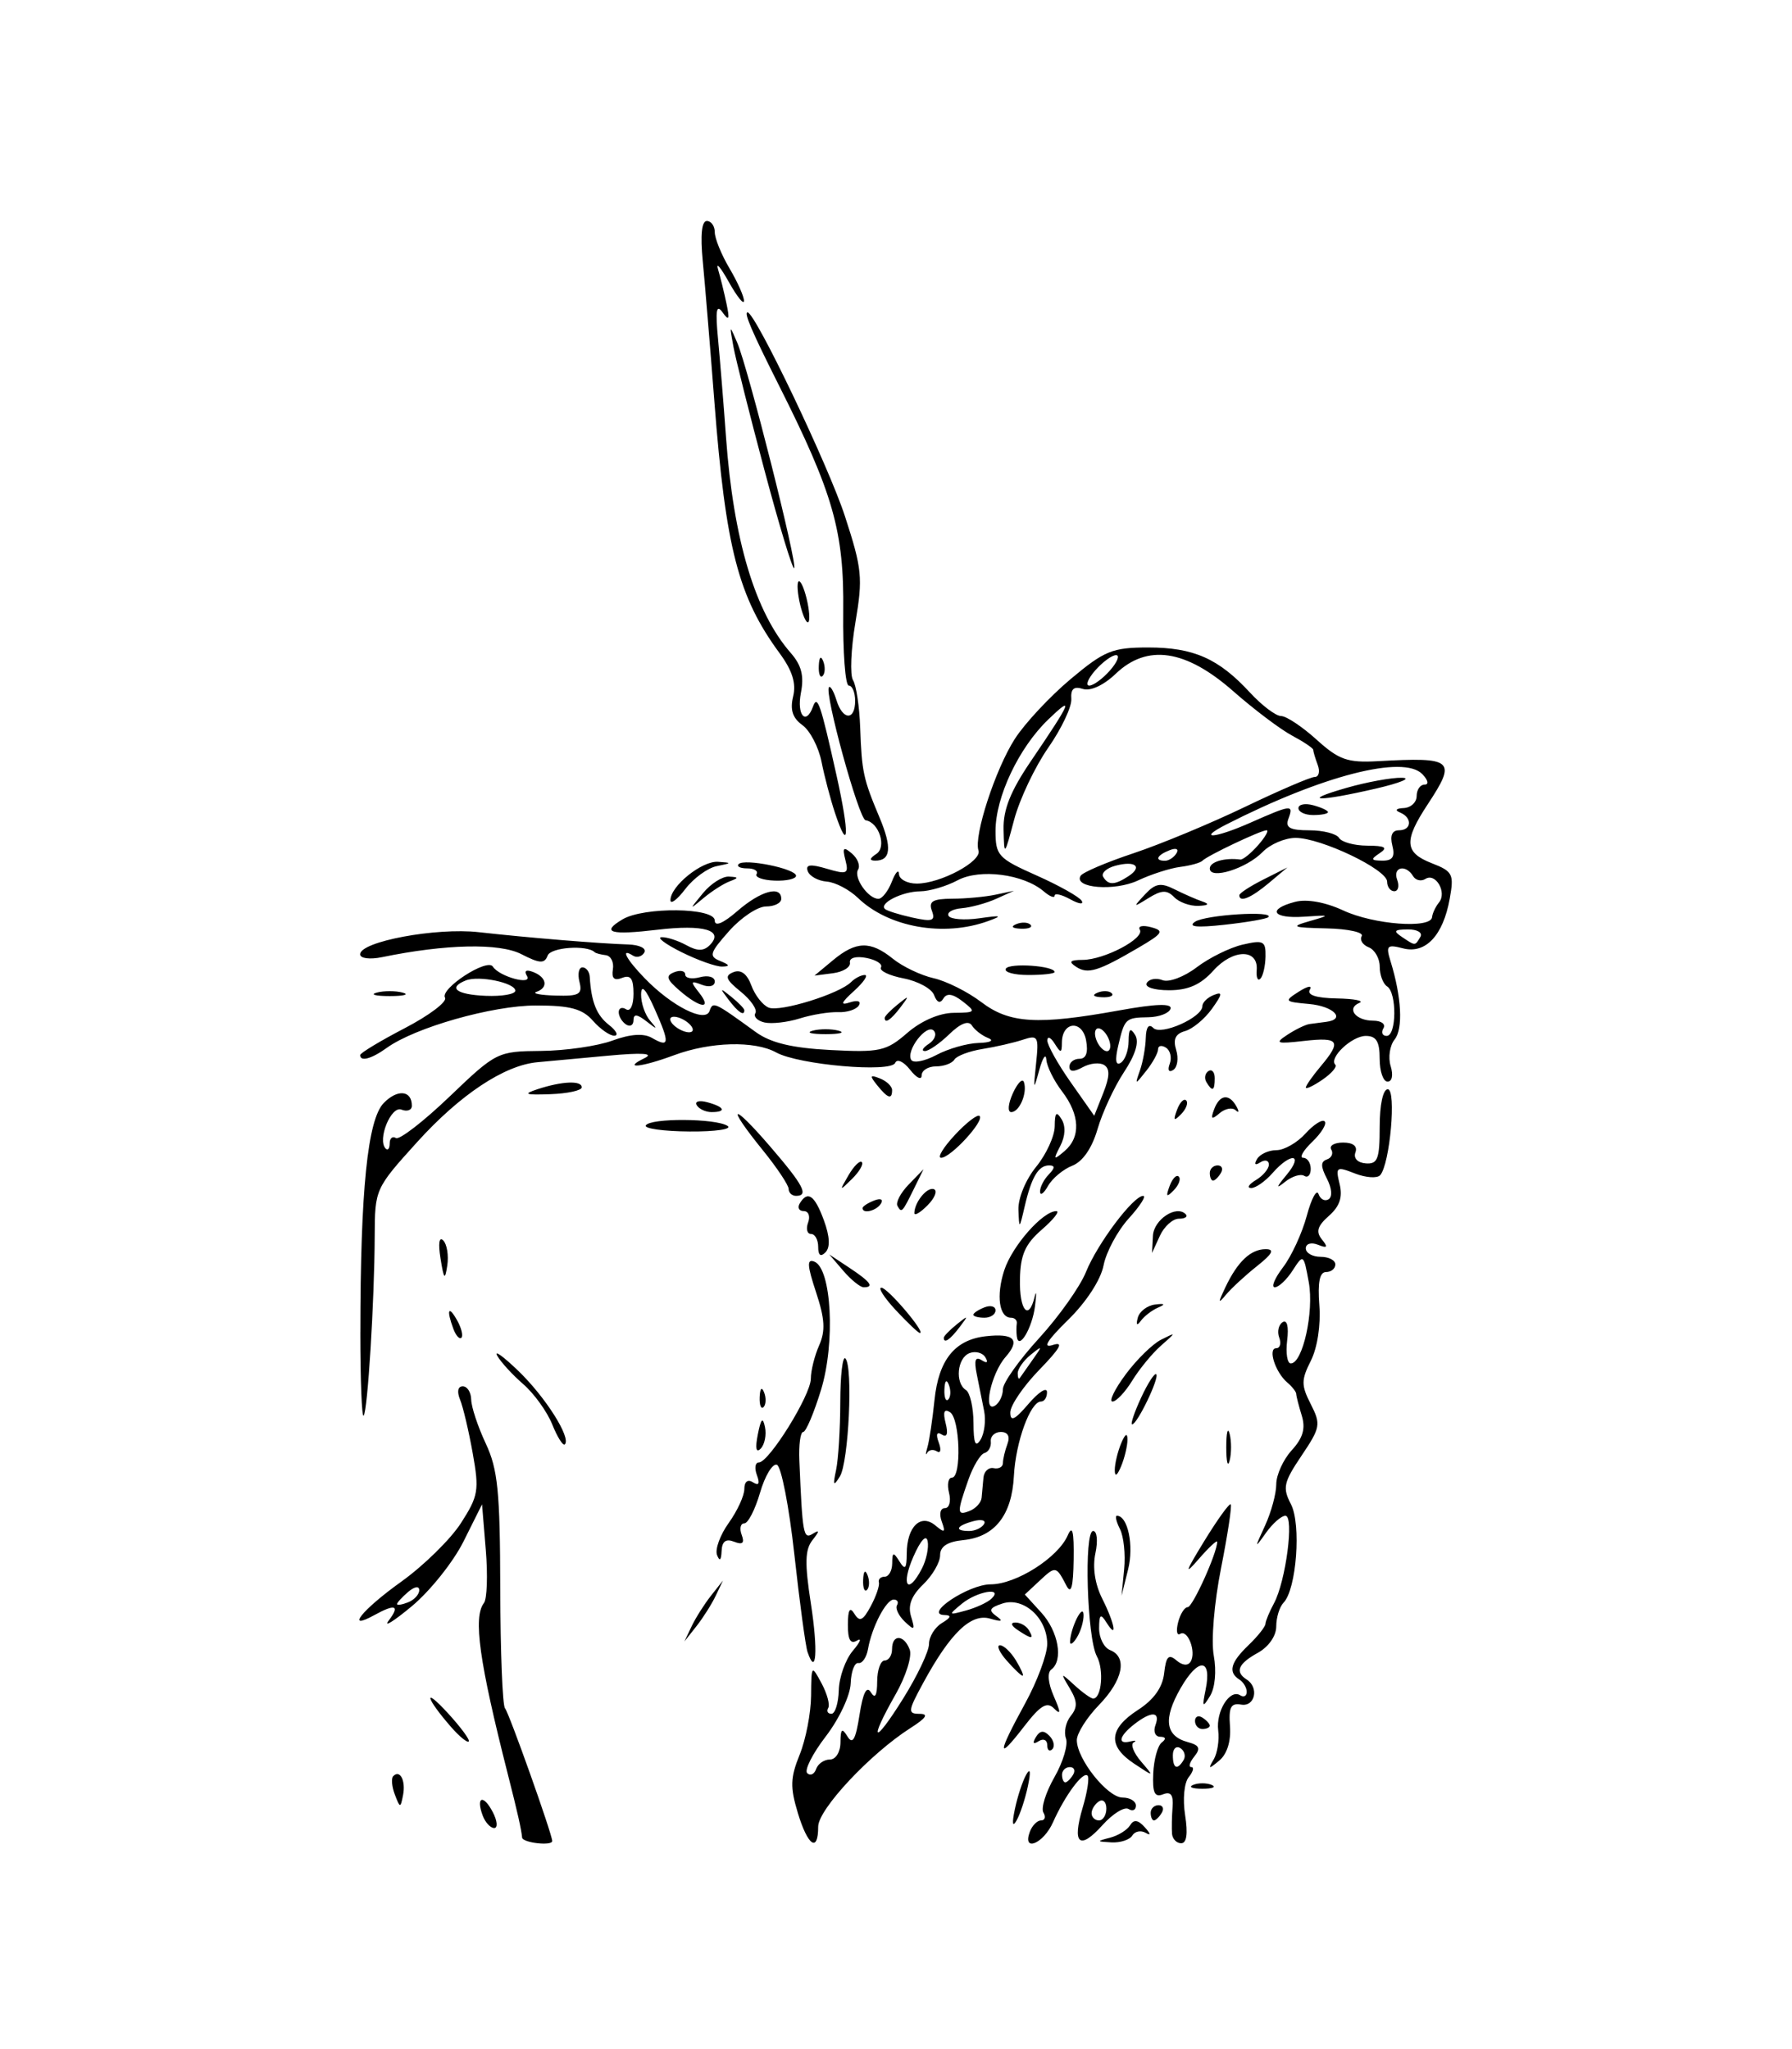 <?xml version="1.0" encoding="UTF-8" standalone="no"?>
<!-- Created with Inkscape (http://www.inkscape.org/) -->

<svg
   xmlns:dc="http://purl.org/dc/elements/1.1/"
   xmlns:cc="http://creativecommons.org/ns#"
   xmlns:rdf="http://www.w3.org/1999/02/22-rdf-syntax-ns#"
   xmlns:svg="http://www.w3.org/2000/svg"
   xmlns="http://www.w3.org/2000/svg"
   xmlns:sodipodi="http://sodipodi.sourceforge.net/DTD/sodipodi-0.dtd"
   xmlns:inkscape="http://www.inkscape.org/namespaces/inkscape"
   version="1.1"
   id="svg3713"
   width="188"
   height="215"
   viewBox="0 0 188 215"
   sodipodi:docname="Odin_og_Völven_by_Frølich.svg"
   inkscape:version="0.92.4 (5da689c313, 2019-01-14)">
  <defs
     id="defs3717" />
  <sodipodi:namedview
     pagecolor="#ffffff"
     bordercolor="#666666"
     borderopacity="1"
     objecttolerance="10"
     gridtolerance="10"
     guidetolerance="10"
     inkscape:pageopacity="0"
     inkscape:pageshadow="2"
     inkscape:window-width="1920"
     inkscape:window-height="1027"
     id="namedview3715"
     showgrid="false"
     inkscape:zoom="3.1441585"
     inkscape:cx="94"
     inkscape:cy="110.52499"
     inkscape:window-x="-8"
     inkscape:window-y="-8"
     inkscape:window-maximized="1"
     inkscape:current-layer="svg3713" />
  <path
     style="fill:#000000;stroke-width:0.787"
     d="m 54.775,192.811 c -0.09,-0.909 -0.479,-2.636 -1.485,-6.593 -3.021,-11.882 -3.671,-16.534 -2.518,-18.021 0.324,-0.418 0.411,-2.917 0.194,-5.554 l -0.395,-4.795 -1.947,3.901 c -1.071,2.145 -3.513,5.202 -5.426,6.793 -1.913,1.591 -3,2.263 -2.415,1.494 1.206,-1.586 0.691,-1.782 -1.502,-0.571 -3.137,1.731 -1.298,-0.558 2.81,-3.499 2.36,-1.689 5.183,-4.462 6.274,-6.161 1.823,-2.841 1.923,-3.431 1.229,-7.318 -0.415,-2.325 -1.012,-4.857 -1.328,-5.626 -0.347,-0.846 -0.235,-1.399 0.284,-1.399 0.472,0 0.87,0.629 0.884,1.399 0.015,0.769 0.7,2.837 1.524,4.595 1.272,2.716 1.502,5.01 1.524,15.251 0.015,6.63 0.239,12.273 0.499,12.541 0.398,0.411 4.953,13.217 4.953,13.926 0,0.543 -3.105,0.188 -3.16,-0.361 z M 43.983,166.854 c 0,-0.468 -0.492,-0.39 -1.163,0.183 -0.639,0.547 -1.163,1.119 -1.163,1.272 0,0.152 0.523,0.07 1.163,-0.183 0.639,-0.253 1.163,-0.825 1.163,-1.272 z m 39.712,23.35 c -0.812,-2.682 -0.779,-3.678 0.199,-6.091 0.643,-1.587 1.182,-4.37 1.197,-6.184 0.027,-3.235 0.048,-3.261 1.095,-1.311 0.587,1.093 0.903,2.262 0.702,2.597 -0.201,0.335 -0.049,0.609 0.338,0.609 0.387,0 0.734,-1.115 0.771,-2.478 0.038,-1.363 0.701,-3.223 1.474,-4.133 0.773,-0.91 0.97,-1.393 0.437,-1.071 -0.68,0.41 -0.965,-0.084 -0.957,-1.661 0.008,-1.598 0.208,-1.926 0.692,-1.138 0.537,0.874 0.895,0.706 1.703,-0.799 0.563,-1.048 0.949,-2.176 0.858,-2.505 -0.091,-0.33 0.184,-0.599 0.61,-0.599 0.426,0 0.78,-0.629 0.787,-1.399 0.01,-1.195 0.121,-1.224 0.763,-0.2 0.593,0.947 0.754,0.77 0.763,-0.839 0.016,-2.809 1.466,-4.226 3.006,-2.938 0.976,0.817 1.087,0.747 0.663,-0.419 -0.289,-0.795 -0.145,-1.399 0.333,-1.399 0.463,0 0.659,-0.719 0.436,-1.598 -0.223,-0.879 -0.089,-1.598 0.297,-1.598 1.033,0 0.857,-6.2 -0.195,-6.871 -0.615,-0.392 -0.76,-0.029 -0.46,1.153 0.283,1.116 0.143,1.537 -0.397,1.193 -0.533,-0.34 -0.65,-0.036 -0.324,0.84 0.281,0.754 0.195,1.171 -0.19,0.925 -0.385,-0.245 -0.847,-0.174 -1.027,0.158 -0.18,0.332 -0.167,0.065 0.028,-0.594 0.195,-0.659 0.529,-2.891 0.743,-4.96 0.435,-4.208 2.131,-6.316 5.376,-6.683 2.992,-0.339 3.665,0.368 2.076,2.179 -1.52,1.732 -2.42,5.94 -1.088,5.092 0.446,-0.284 0.811,-1.056 0.811,-1.716 0,-0.66 1.706,-3.066 3.792,-5.347 2.086,-2.281 4.3,-5.406 4.921,-6.945 1.207,-2.991 4.965,-7.992 6.007,-7.992 0.346,0 -0.336,1.066 -1.517,2.369 -1.18,1.303 -2.369,3.519 -2.642,4.924 -0.294,1.517 -1.807,3.841 -3.722,5.72 -2.217,2.174 -2.718,2.998 -1.602,2.633 1.184,-0.388 0.8,0.319 -1.419,2.606 -1.674,1.726 -3.043,3.74 -3.043,4.475 0,1.006 0.474,0.782 1.913,-0.905 1.052,-1.233 1.924,-1.793 1.938,-1.243 0.013,0.549 -0.268,0.999 -0.626,0.999 -1.117,0 -2.662,4.242 -2.846,7.813 -0.212,4.117 -2.01,6.397 -5.304,6.727 -1.678,0.168 -2.438,0.665 -2.438,1.594 0,0.742 -0.8,2.119 -1.777,3.06 -1.242,1.196 -1.624,2.207 -1.268,3.362 0.443,1.441 0.359,1.509 -0.661,0.537 -0.643,-0.613 -1.011,-1.385 -0.817,-1.715 0.194,-0.33 0.042,-0.599 -0.338,-0.599 -0.8,0 -2.296,2.875 -2.702,5.195 -0.154,0.879 -0.608,1.539 -1.009,1.467 -0.401,-0.072 -0.765,0.888 -0.808,2.134 -0.044,1.255 -1.209,3.735 -2.613,5.563 -1.393,1.814 -2.269,3.551 -1.946,3.86 0.323,0.309 0.743,0.113 0.933,-0.436 0.19,-0.549 0.84,-0.999 1.444,-0.999 0.618,0 1.103,-0.785 1.11,-1.798 0.009,-1.428 0.161,-1.555 0.737,-0.615 0.541,0.882 0.861,0.307 1.26,-2.263 0.36,-2.319 0.748,-3.098 1.188,-2.382 0.448,0.728 0.658,0.371 0.666,-1.134 0.007,-1.209 0.361,-2.198 0.787,-2.198 0.426,0 0.775,-0.539 0.775,-1.199 0,-1.58 1.258,-1.539 1.853,0.061 0.258,0.693 -0.402,2.792 -1.467,4.665 -2.9,5.102 -2.332,5.444 0.777,0.469 1.492,-2.388 2.713,-4.965 2.713,-5.727 0,-0.762 0.61,-1.752 1.356,-2.2 0.957,-0.575 1.036,-0.822 0.269,-0.839 -2.239,-0.05 2.526,-3.221 4.84,-3.221 2.67,0 7.079,-2.801 8.091,-5.141 0.49,-1.132 0.661,-0.432 0.618,2.528 -0.043,2.906 -0.262,3.705 -0.755,2.754 -1.078,-2.076 -1.135,-2.087 -2.8,-0.534 l -1.567,1.462 1.733,1.902 c 1.792,1.967 2.328,5.013 1.048,5.962 -0.445,0.33 -0.346,1.424 0.253,2.797 0.748,1.713 0.756,2.025 0.034,1.296 -0.743,-0.75 -1.432,-0.334 -3.16,1.908 -2.839,3.683 -2.802,2.905 0.116,-2.425 1.279,-2.336 2.325,-5.152 2.325,-6.257 0,-2.717 -2.488,-4.962 -4.697,-4.24 -1.36,0.445 -1.49,0.715 -0.637,1.323 0.763,0.544 0.572,0.62 -0.664,0.261 -1.997,-0.579 -4.161,1.502 -7.008,6.738 -1.613,2.967 -1.647,3.25 -0.388,3.253 0.985,0.002 0.714,0.427 -0.946,1.486 -4.219,2.692 -9.689,8.537 -9.689,10.354 0,2.769 -1.087,2.027 -2.143,-1.464 z M 104.015,167.747 c 1.307,-1.259 -1.522,-0.776 -3.107,0.531 -1.446,1.192 -1.429,1.219 0.433,0.709 1.066,-0.292 2.269,-0.85 2.674,-1.24 z m -7.303,-3.149 c 0.468,-0.902 0.742,-2.199 0.609,-2.883 -0.147,-0.753 -0.74,-0.107 -1.505,1.64 -1.325,3.027 -0.572,4.071 0.896,1.242 z m 6.522,-4.679 c 0.239,-0.399 -0.264,-0.536 -1.117,-0.306 -1.81,0.488 -2.039,1.031 -0.434,1.031 0.614,0 1.312,-0.326 1.551,-0.725 z m -0.253,-2.757 c 0.049,-0.502 0.136,-1.453 0.194,-2.112 0.057,-0.659 0.54,-1.109 1.073,-0.999 0.533,0.11 0.969,-0.13 0.969,-0.534 0,-0.404 0.212,-1.303 0.47,-1.998 0.3,-0.806 0.05,-1.264 -0.689,-1.264 -0.638,0 -1.111,0.45 -1.052,0.999 0.059,0.549 -0.241,1.094 -0.667,1.211 -0.426,0.116 -1.185,1.375 -1.685,2.797 -1.228,3.49 -1.215,3.808 0.135,3.274 0.639,-0.253 1.203,-0.871 1.252,-1.373 z m 0.266,-9.098 c -0.195,-0.993 -0.544,-2.734 -0.774,-3.87 -0.299,-1.473 -0.153,-1.896 0.507,-1.475 0.572,0.364 0.722,0.25 0.394,-0.298 -0.293,-0.488 -1.044,-0.685 -1.67,-0.438 -1.291,0.511 -1.536,3.128 -0.363,3.875 0.426,0.272 0.78,1.821 0.787,3.444 0.009,2.161 0.207,2.631 0.743,1.758 0.402,-0.656 0.571,-2.004 0.376,-2.997 z m -3.701,-2.754 c -0.247,-0.638 -0.431,-0.448 -0.468,0.483 -0.034,0.842 0.15,1.314 0.407,1.049 0.258,-0.266 0.285,-0.955 0.061,-1.532 z m 8.797,-2.647 c 1.052,-1.478 1.035,-1.516 -0.219,-0.502 -0.746,0.603 -1.356,1.472 -1.356,1.931 0,0.459 0.099,0.685 0.219,0.502 0.121,-0.183 0.731,-1.052 1.356,-1.931 z m -0.306,49.548 c 0.245,-0.659 0.778,-1.199 1.184,-1.199 0.406,0 0.515,-0.371 0.243,-0.825 -0.272,-0.454 0.248,-2.124 1.157,-3.712 0.908,-1.587 1.453,-3.419 1.211,-4.071 -0.242,-0.651 -0.02,-1.708 0.495,-2.347 0.734,-0.912 0.714,-1.535 -0.096,-2.896 -1.002,-1.682 -0.987,-1.692 0.495,-0.335 0.84,0.769 1.721,1.399 1.957,1.399 0.889,0 1.152,-3.027 0.386,-4.439 -1.031,-1.9 -1.365,-13.143 -0.39,-13.143 0.413,0 0.519,1.03 0.24,2.339 -0.314,1.475 -0.051,3.231 0.714,4.755 1.328,2.648 1.636,4.409 0.437,2.496 -0.606,-0.967 -0.754,-0.846 -0.763,0.624 -0.006,1.003 0.511,2.03 1.151,2.283 1.848,0.731 1.357,3.162 -1.163,5.76 -1.279,1.319 -2.325,2.979 -2.325,3.69 0,1.982 3.218,6.023 4.796,6.023 0.772,0 1.404,0.381 1.404,0.846 0,0.465 -0.347,0.625 -0.772,0.355 -0.424,-0.27 -1.649,0.484 -2.721,1.676 -2.435,2.709 -3.233,2.007 -2.089,-1.838 0.484,-1.626 0.713,-3.127 0.509,-3.337 -0.474,-0.489 -2.365,2.062 -3.628,4.896 -1.003,2.25 -3.24,3.169 -2.432,0.999 z m 8.031,-2.445 c 0,-0.685 -0.349,-1.024 -0.775,-0.752 -0.426,0.272 -0.775,0.832 -0.775,1.246 0,0.414 0.349,0.752 0.775,0.752 0.426,0 0.775,-0.561 0.775,-1.246 z m -3.488,-3.549 c 0.263,-0.44 0.11,-0.799 -0.342,-0.799 -0.451,0 -0.821,0.36 -0.821,0.799 0,0.44 0.154,0.799 0.342,0.799 0.188,0 0.557,-0.36 0.821,-0.799 z m 3.876,6.608 c 0.853,-0.22 1.797,-0.804 2.099,-1.299 0.392,-0.643 0.835,-0.583 1.55,0.21 0.622,0.69 0.655,0.909 0.086,0.58 -0.503,-0.291 -1.134,-0.164 -1.402,0.282 -0.268,0.447 -1.251,0.77 -2.185,0.72 -1.576,-0.086 -1.587,-0.121 -0.148,-0.492 z m 6.503,-0.414 c -0.047,-0.549 -0.022,-1.807 0.055,-2.794 0.101,-1.285 -0.184,-1.666 -1.003,-1.342 -0.88,0.348 -1.116,-0.16 -1.024,-2.201 0.066,-1.46 0.469,-2.918 0.895,-3.241 0.484,-0.366 0.42,-0.592 -0.169,-0.599 -0.519,-0.006 -0.744,-0.552 -0.498,-1.211 0.547,-1.469 -0.424,-1.507 -2.239,-0.086 -1.582,1.238 -1.777,2.14 -0.388,1.79 0.533,-0.134 0.686,-0.085 0.34,0.108 -0.346,0.193 0.003,1.089 0.775,1.991 1.403,1.638 1.402,1.638 -0.728,0.225 -2.787,-1.85 -2.654,-3.651 0.417,-5.637 1.658,-1.072 2.573,-2.356 2.739,-3.846 0.197,-1.766 0.468,-2.05 1.287,-1.349 0.641,0.548 1.213,0.595 1.497,0.122 0.606,-1.011 -0.308,-3.41 -1.105,-2.902 -0.342,0.218 -0.439,-0.324 -0.216,-1.203 0.223,-0.88 0.676,-1.599 1.006,-1.599 0.523,0 3.094,-5.694 3.094,-6.854 0,-0.235 -0.875,0.581 -1.945,1.814 -1.535,1.77 -1.413,1.374 0.581,-1.883 1.389,-2.269 2.642,-4.007 2.784,-3.863 0.142,0.144 -0.313,3.15 -1.012,6.68 -0.724,3.661 -1.053,7.61 -0.765,9.191 0.298,1.637 0.137,3.373 -0.394,4.238 -0.78,1.272 -0.841,1.182 -0.459,-0.684 0.675,-3.303 -0.774,-3.376 -2.631,-0.132 -1.845,3.224 -1.604,5.014 0.759,5.651 1.228,0.331 1.373,0.657 0.676,1.522 -0.487,0.606 -0.627,1.101 -0.309,1.101 0.318,0 0.197,0.472 -0.267,1.049 -0.483,0.599 -0.646,2.313 -0.381,3.996 0.305,1.941 0.165,2.946 -0.413,2.946 -0.482,0 -0.915,-0.45 -0.962,-0.999 z m 1.215,-7.737 c 0.245,-0.409 0.091,-0.97 -0.342,-1.246 -0.433,-0.276 -0.788,0.059 -0.788,0.744 0,1.404 0.465,1.61 1.13,0.502 z m -73.537,5.824 c -0.738,-1.984 0.075,-2.255 1.062,-0.354 0.476,0.917 0.542,1.667 0.146,1.667 -0.396,0 -0.939,-0.591 -1.208,-1.313 z m 55.837,-0.685 c 0.277,-1.319 0.809,-2.937 1.184,-3.596 0.436,-0.767 0.5,-0.335 0.178,1.199 -0.277,1.319 -0.809,2.937 -1.184,3.596 -0.436,0.767 -0.5,0.335 -0.178,-1.199 z m 14.245,0.4 c 0,-0.44 0.369,-0.799 0.821,-0.799 0.451,0 0.605,0.36 0.342,0.799 -0.263,0.44 -0.633,0.799 -0.821,0.799 -0.188,0 -0.342,-0.36 -0.342,-0.799 z m -79.296,-1.913 c -0.317,-0.832 -0.394,-1.701 -0.171,-1.931 0.707,-0.729 1.329,0.466 1.033,1.983 -0.271,1.391 -0.313,1.388 -0.862,-0.052 z m 83.752,-1.014 c 0.533,-0.222 1.405,-0.222 1.938,0 0.533,0.222 0.097,0.403 -0.969,0.403 -1.066,0 -1.502,-0.181 -0.969,-0.403 z m 2.153,-2.667 c 0.388,-0.659 0.602,-2.027 0.475,-3.039 -0.254,-2.025 1.219,-4.389 2.304,-3.698 0.378,0.241 0.687,0.078 0.687,-0.361 0,-0.44 -0.349,-1.021 -0.775,-1.293 -1.203,-0.767 -0.929,-1.788 0.969,-3.611 0.959,-0.921 1.756,-1.924 1.771,-2.229 0.015,-0.304 0.417,-1.273 0.892,-2.152 1.243,-2.297 2.144,-9.19 1.2,-9.19 -0.423,0 -1.342,0.809 -2.043,1.798 -1.204,1.698 -1.209,1.655 -0.095,-0.759 0.649,-1.407 1.18,-3.361 1.18,-4.344 0,-0.982 0.731,-2.588 1.623,-3.568 1.186,-1.301 1.468,-2.285 1.049,-3.648 -0.316,-1.026 -0.576,-2.046 -0.578,-2.266 -0.002,-0.22 -0.425,-0.759 -0.941,-1.199 -1.255,-1.07 -2.066,-3.596 -1.154,-3.596 0.4,0 0.539,-0.503 0.31,-1.118 -0.229,-0.615 -0.068,-1.34 0.357,-1.61 0.47,-0.3 0.657,0.451 0.477,1.917 -0.163,1.325 0.009,2.41 0.382,2.41 1.248,0 2.45,-5.421 1.888,-8.513 -0.54,-2.968 -0.568,-2.989 -1.689,-1.249 -0.627,0.973 -1.471,1.77 -1.877,1.77 -0.405,0 -0.015,-0.946 0.867,-2.102 0.882,-1.156 2.001,-3.584 2.487,-5.394 0.486,-1.811 1.04,-2.84 1.231,-2.288 0.192,0.552 0.668,0.8 1.06,0.551 0.415,-0.265 0.342,-1.165 -0.177,-2.164 -0.668,-1.288 -0.668,-1.787 0.003,-2.018 0.49,-0.168 0.694,-0.635 0.453,-1.037 -0.241,-0.402 0.317,-0.731 1.241,-0.731 1.056,0 1.536,0.384 1.294,1.035 -0.225,0.605 0.224,1.083 1.08,1.149 1.253,0.097 1.465,-0.455 1.465,-3.832 0,-2.324 0.349,-3.946 0.848,-3.946 0.926,0 0.227,7.887 -0.801,9.02 -0.313,0.346 -1.504,0.263 -2.645,-0.184 -1.946,-0.763 -2.046,-0.693 -1.606,1.114 0.334,1.371 0.009,2.334 -1.124,3.334 -1.207,1.066 -1.385,1.664 -0.736,2.47 0.668,0.829 0.576,0.953 -0.416,0.561 -0.707,-0.28 -1.272,-0.111 -1.272,0.381 0,0.487 0.698,0.885 1.55,0.885 0.853,0 1.55,0.36 1.55,0.799 0,0.44 -0.439,0.799 -0.974,0.799 -0.675,0 -0.892,1.074 -0.705,3.496 0.159,2.061 -0.205,4.443 -0.888,5.804 -1.023,2.039 -1.024,2.57 -0.011,4.564 1.076,2.118 1.017,2.45 -0.97,5.406 -1.885,2.804 -2.007,3.362 -1.112,5.087 1.095,2.109 0.584,8.935 -0.773,10.335 -0.422,0.435 -0.768,1.558 -0.768,2.495 0,0.999 -0.801,2.145 -1.938,2.772 -2.064,1.139 -2.42,1.996 -1.163,2.797 1.322,0.843 0.871,2.884 -0.581,2.632 -1.082,-0.187 -1.319,0.272 -1.172,2.272 0.116,1.568 -0.303,2.915 -1.118,3.596 -1.121,0.938 -1.204,0.922 -0.596,-0.11 z m -17.461,-1.512 c 0,-0.539 -0.403,-0.723 -0.895,-0.409 -0.577,0.368 -0.683,0.218 -0.3,-0.422 0.423,-0.705 0.835,-0.745 1.425,-0.137 0.456,0.471 0.591,1.101 0.3,1.402 -0.291,0.3 -0.53,0.105 -0.53,-0.433 z m -62.536,-1.887 c -2.678,-3.068 -2.991,-4.344 -0.364,-1.485 1.368,1.489 2.363,2.836 2.21,2.994 -0.153,0.158 -0.983,-0.521 -1.845,-1.508 z m 78.038,-0.643 c 0,-0.465 0.349,-0.624 0.775,-0.352 0.426,0.272 0.775,0.652 0.775,0.846 0,0.194 -0.349,0.352 -0.775,0.352 -0.426,0 -0.775,-0.381 -0.775,-0.846 z m -19.765,-6.346 c -0.772,-0.879 -1.084,-1.598 -0.694,-1.598 0.39,0 1.144,0.719 1.677,1.598 0.532,0.879 0.845,1.598 0.694,1.598 -0.151,0 -0.905,-0.719 -1.677,-1.598 z m -20.884,-0.885 c -0.209,-0.612 -0.832,-5.22 -1.384,-10.24 -0.552,-5.02 -1.377,-9.255 -1.834,-9.412 -0.457,-0.157 -1.252,1.163 -1.766,2.933 -0.514,1.77 -1.259,3.219 -1.655,3.219 -0.396,0 -0.517,0.544 -0.27,1.208 0.322,0.864 0.094,1.067 -0.799,0.714 -0.863,-0.342 -1.268,-0.036 -1.31,0.99 -0.04,0.97 -0.205,1.111 -0.477,0.407 -0.229,-0.592 0.322,-2.106 1.224,-3.364 0.902,-1.258 1.64,-2.862 1.64,-3.565 0,-0.772 0.359,-1.05 0.907,-0.7 0.61,0.389 0.745,0.142 0.412,-0.752 -0.272,-0.731 -0.182,-1.33 0.201,-1.33 1.067,0 5.456,-7.074 5.456,-8.793 0,-0.836 0.392,-2.407 0.87,-3.489 0.676,-1.53 0.604,-2.775 -0.324,-5.581 -0.936,-2.831 -0.974,-3.526 -0.178,-3.211 1.807,0.715 2.214,8.504 0.704,13.445 -0.745,2.438 -1.591,4.433 -1.879,4.433 -0.288,0 -0.467,1.349 -0.397,2.997 0.327,7.769 0.422,8.29 1.398,7.686 0.739,-0.458 0.732,-0.299 -0.028,0.669 -0.782,0.995 -0.817,2.427 -0.163,6.648 0.764,4.932 0.571,7.775 -0.347,5.091 z m 27.539,-1.113 c 0.081,-1.514 1.373,-4.063 1.418,-2.797 0.023,0.659 -0.296,1.738 -0.709,2.397 -0.413,0.659 -0.732,0.839 -0.709,0.4 z m -39.696,-1.598 c 0.419,-0.879 1.329,-2.318 2.023,-3.197 l 1.262,-1.598 -0.761,1.598 c -0.419,0.879 -1.329,2.318 -2.023,3.197 l -1.262,1.598 z m 34.204,0.4 c -0.699,-0.465 -0.794,-0.78 -0.24,-0.787 0.508,-0.006 1.139,0.347 1.402,0.787 0.595,0.992 0.326,0.992 -1.163,0 z m -16.216,-5.261 c 0.037,-0.931 0.221,-1.12 0.468,-0.483 0.224,0.577 0.196,1.266 -0.061,1.532 -0.258,0.266 -0.441,-0.206 -0.407,-1.049 z m 27.384,-1.132 c 0.15,-1.538 -0.046,-3.426 -0.436,-4.196 -0.39,-0.769 -0.535,-1.399 -0.322,-1.399 1.143,0 1.797,3.125 1.175,5.619 l -0.69,2.772 z M 87.713,154.251 c 0.237,-1.099 0.435,-4.305 0.441,-7.126 0.006,-2.82 0.247,-4.884 0.537,-4.586 0.817,0.842 0.345,10.902 -0.581,12.386 -0.674,1.08 -0.747,0.956 -0.396,-0.674 z m 29.239,0 c 0,-0.659 0.3,-1.918 0.666,-2.797 0.42,-1.007 0.666,-1.155 0.666,-0.4 0,0.659 -0.3,1.918 -0.666,2.797 -0.42,1.007 -0.666,1.155 -0.666,0.4 z m 11.697,-2.397 c 0,-1.538 0.16,-2.168 0.354,-1.399 0.195,0.769 0.195,2.028 0,2.797 -0.195,0.769 -0.354,0.14 -0.354,-1.399 z m -49.147,-1.338 c 0.331,-1.673 0.526,-1.874 0.752,-0.775 0.168,0.816 -0.033,1.832 -0.447,2.258 -0.485,0.5 -0.593,-0.025 -0.305,-1.483 z m -21.563,-1.05 c -0.539,-1.342 -1.909,-3.245 -3.045,-4.231 -1.136,-0.985 -2.364,-2.327 -2.729,-2.981 -0.365,-0.654 0.639,0.07 2.232,1.608 2.843,2.747 5.533,7.001 4.862,7.692 -0.187,0.193 -0.781,-0.747 -1.32,-2.088 z m 61.768,-2.796 c 0.709,-1.533 1.427,-2.645 1.595,-2.472 0.355,0.366 -1.998,5.259 -2.529,5.259 -0.195,0 0.225,-1.254 0.934,-2.787 z m -81.901,-6.881 c 0.004,-14.879 0.759,-22.307 2.446,-24.046 1.444,-1.489 2.956,-1.345 2.956,0.281 0,0.461 -0.491,0.643 -1.092,0.406 -1.092,-0.432 -2.552,3.164 -1.659,4.085 0.234,0.241 0.425,-0.002 0.425,-0.541 0,-0.539 0.294,-0.792 0.652,-0.564 0.359,0.229 2.888,-1.724 5.62,-4.34 4.898,-4.689 5.032,-4.756 9.618,-4.799 2.558,-0.024 5.923,-0.512 7.478,-1.085 1.858,-0.684 3.273,-0.784 4.127,-0.291 1.865,1.076 1.916,0.603 0.319,-2.993 -0.959,-2.16 -1.426,-2.665 -1.44,-1.558 -0.011,0.901 0.416,2.142 0.949,2.759 0.824,0.953 0.766,0.962 -0.388,0.062 -0.981,-0.765 -1.356,-0.797 -1.356,-0.114 0,0.519 -0.349,0.722 -0.775,0.45 -0.426,-0.272 -0.775,-0.854 -0.775,-1.293 0,-0.44 0.349,-0.577 0.775,-0.305 0.443,0.282 0.775,-0.42 0.775,-1.637 0,-1.59 -0.303,-2.011 -1.194,-1.658 -0.826,0.327 -1.125,0.051 -0.969,-0.896 0.124,-0.752 -0.211,-1.421 -0.744,-1.486 -0.533,-0.065 -1.056,-0.204 -1.163,-0.309 -0.806,-0.794 -4.61,-0.526 -4.936,0.348 -0.325,0.873 -0.825,0.847 -2.756,-0.146 -2.302,-1.184 -7.941,-1.063 -14.616,0.313 -1.281,0.264 -2.303,0.133 -2.303,-0.297 0,-1.339 7.968,-2.828 12.436,-2.325 5.075,0.572 12.71,1.201 15.689,1.292 1.198,0.037 1.951,0.414 1.69,0.848 -0.258,0.43 -0.794,0.575 -1.19,0.322 -1.362,-0.868 -0.72,0.363 1.248,2.392 2.829,2.917 6.337,4.688 6.784,3.425 0.364,-1.031 0.432,-1 4.85,2.202 1.57,1.138 3.802,1.674 7.842,1.885 5.17,0.269 5.851,0.118 8.05,-1.79 1.458,-1.265 3.37,-2.094 4.862,-2.11 2.33,-0.024 2.381,-0.087 0.955,-1.199 -1.033,-0.805 -1.667,-0.902 -2.024,-0.307 -0.337,0.563 -0.678,0.438 -0.974,-0.356 -0.25,-0.672 -1.691,-1.461 -3.201,-1.753 -1.511,-0.292 -2.58,-0.81 -2.375,-1.151 0.204,-0.341 -0.479,-0.788 -1.519,-0.993 -1.104,-0.218 -1.826,-0.014 -1.735,0.489 0.086,0.474 -0.716,0.974 -1.782,1.112 l -1.938,0.25 1.938,-1.612 c 2.425,-2.018 3.938,-2.055 6.29,-0.154 1.017,0.822 2.939,1.74 4.272,2.04 1.333,0.3 3.581,1.426 4.995,2.502 2.96,2.251 5.898,2.428 14.495,0.873 3.845,-0.696 5.549,-0.749 5.361,-0.168 -0.151,0.468 -1.192,0.868 -2.313,0.888 -2.423,0.044 -2.503,0.12 -3.181,3.027 -0.346,1.485 -0.25,2.088 0.279,1.751 0.443,-0.283 0.812,-1.302 0.818,-2.265 0.009,-1.304 0.184,-1.47 0.686,-0.653 0.445,0.724 0.045,2.055 -1.177,3.911 -1.018,1.547 -2.264,4.234 -2.769,5.971 -0.581,1.998 -1.554,3.407 -2.648,3.836 -0.952,0.373 -2.097,1.328 -2.544,2.121 -0.448,0.794 -0.825,1.065 -0.838,0.604 -0.013,-0.462 0.395,-1.271 0.907,-1.798 0.67,-0.691 0.683,-0.959 0.046,-0.959 -1.126,0 -1.85,1.219 -2.57,4.326 -0.554,2.388 -0.575,2.399 -0.651,0.331 -0.045,-1.209 0.762,-3.167 1.858,-4.511 1.066,-1.306 1.943,-3.222 1.95,-4.257 0.009,-1.45 0.175,-1.617 0.721,-0.727 0.443,0.722 0.391,1.772 -0.139,2.797 -0.761,1.474 -0.716,1.529 0.442,0.545 1.724,-1.466 1.627,-3.803 -0.261,-6.277 -0.853,-1.118 -1.591,-2.613 -1.642,-3.323 -0.05,-0.71 -0.387,-0.212 -0.749,1.107 -0.596,2.176 -0.627,2.112 -0.331,-0.683 0.304,-2.872 0.21,-3.042 -1.383,-2.514 -0.94,0.312 -2.845,0.749 -4.235,0.971 -1.389,0.223 -2.718,0.724 -2.952,1.115 -0.234,0.391 -1.103,0.711 -1.931,0.711 -0.827,0 -1.504,0.428 -1.504,0.952 0,0.524 -0.545,0.254 -1.211,-0.599 -0.671,-0.859 -1.367,-1.181 -1.56,-0.722 -0.443,1.055 -10.132,0.206 -12.486,-1.093 -2.263,-1.25 -6.907,-1.125 -10.709,0.287 -3.445,1.28 -5.517,1.485 -3.1,0.308 1.041,-0.507 -0.231,-0.59 -3.876,-0.252 -2.984,0.277 -6.298,0.583 -7.364,0.681 -3.475,0.318 -8.119,3.404 -12.629,8.391 -4.389,4.854 -4.424,4.931 -4.443,9.858 -0.027,6.828 -0.742,18.405 -1.163,18.839 -0.19,0.196 -0.345,-3.744 -0.344,-8.756 z m 78.034,-28.037 c -0.468,-0.299 -1.481,-0.196 -2.25,0.228 -0.929,0.513 -1.398,0.494 -1.398,-0.056 0,-0.455 0.475,-0.827 1.055,-0.827 0.699,0 0.934,-0.655 0.695,-1.941 -0.403,-2.171 -2.517,-1.981 -2.537,0.229 -0.01,1.14 -0.111,1.155 -0.763,0.114 -0.413,-0.659 -0.757,-0.803 -0.763,-0.32 -0.006,0.483 1.097,2.458 2.453,4.387 l 2.465,3.508 0.948,-2.389 c 0.681,-1.718 0.708,-2.542 0.096,-2.933 z m -13.182,-2.317 c 1.251,-0.036 1.677,-0.256 1.007,-0.519 -0.639,-0.251 -1.406,-0.843 -1.703,-1.315 -0.35,-0.555 -1.188,-0.231 -2.375,0.919 -1.009,0.977 -2.161,1.772 -2.56,1.765 -0.399,-0.006 -0.212,-0.347 0.415,-0.756 0.627,-0.409 0.86,-1.032 0.518,-1.385 -0.744,-0.767 -2.949,2.092 -2.364,3.067 0.224,0.373 1.416,0.14 2.65,-0.517 1.234,-0.658 3.219,-1.224 4.413,-1.259 z m 13.689,-0.336 c -0.245,-0.659 -0.747,-1.199 -1.114,-1.199 -0.367,0 -0.467,0.539 -0.222,1.199 0.245,0.659 0.747,1.199 1.114,1.199 0.367,0 0.467,-0.539 0.222,-1.199 z m -44.461,-1.998 c -0.615,-0.392 -1.292,-0.532 -1.505,-0.313 -0.213,0.22 0.115,0.72 0.73,1.112 0.615,0.392 1.292,0.532 1.505,0.313 0.213,-0.22 -0.115,-0.72 -0.73,-1.112 z m 7.812,39.492 c 0.037,-0.931 0.221,-1.12 0.468,-0.483 0.224,0.577 0.196,1.266 -0.061,1.532 -0.258,0.266 -0.441,-0.206 -0.407,-1.049 z m 38.387,-2.369 c 1.154,-1.559 2.828,-3.202 3.721,-3.65 1.619,-0.812 1.618,-0.81 -0.023,0.638 -0.906,0.799 -2.254,2.441 -2.996,3.65 -0.742,1.209 -1.675,2.198 -2.074,2.198 -0.399,0 0.218,-1.276 1.372,-2.835 z m -70.52,-4.788 c -0.748,-2.01 -0.527,-2.528 0.386,-0.908 0.452,0.802 0.659,1.627 0.46,1.833 -0.2,0.206 -0.58,-0.21 -0.846,-0.924 z m 51.449,0.928 c 0,-0.166 0.61,-0.795 1.356,-1.399 1.229,-0.994 1.257,-0.966 0.293,0.302 -1.013,1.331 -1.649,1.755 -1.649,1.097 z m 7.659,-0.138 c -0.051,-0.418 -0.051,-1.029 0,-1.359 0.051,-0.33 -0.22,-0.599 -0.6,-0.599 -1.25,0 -1.583,-2.305 -0.719,-4.972 0.829,-2.56 4.045,-6.216 5.467,-6.216 0.393,0 -0.29,0.871 -1.517,1.936 -1.753,1.521 -2.246,2.635 -2.301,5.195 -0.07,3.277 0.915,4.465 1.542,1.86 0.185,-0.769 0.203,-0.331 0.039,0.974 -0.292,2.331 -1.725,4.717 -1.91,3.182 z m -12.697,-2.757 c -1.225,-1.319 -1.901,-2.378 -1.501,-2.353 0.683,0.042 4.678,4.751 4.031,4.751 -0.166,0 -1.304,-1.079 -2.529,-2.397 z m 25.39,0.799 c 0.174,-0.659 0.986,-1.282 1.803,-1.384 1.044,-0.13 1.14,-0.035 0.323,0.32 -0.639,0.278 -1.451,0.901 -1.803,1.384 -0.412,0.565 -0.527,0.451 -0.323,-0.32 z m -17.251,-0.314 c 0,-0.173 0.523,-0.521 1.163,-0.774 0.639,-0.253 1.163,-0.112 1.163,0.314 0,0.426 -0.523,0.774 -1.163,0.774 -0.639,0 -1.163,-0.141 -1.163,-0.314 z m 26.433,-2.866 c 1.286,-2.709 2.66,-4.012 4.233,-4.012 0.973,0 0.732,0.47 -0.914,1.779 -1.23,0.979 -2.691,2.327 -3.248,2.997 -0.84,1.01 -0.852,0.881 -0.071,-0.764 z m -40.071,-1.739 -1.477,-1.722 2.132,1.414 c 2.198,1.458 2.613,2.03 1.477,2.03 -0.36,0 -1.319,-0.775 -2.132,-1.722 z m -42.262,-1.3 c -0.255,-1.588 -0.142,-2.334 0.288,-1.89 0.391,0.403 0.58,1.583 0.422,2.622 -0.244,1.6 -0.353,1.487 -0.71,-0.732 z m 39.622,-1.214 c 0,-0.747 -0.338,-1.359 -0.751,-1.359 -0.413,0 -0.55,-0.539 -0.305,-1.199 0.245,-0.659 0.039,-1.199 -0.458,-1.199 -0.497,0 -0.688,-0.36 -0.425,-0.799 0.833,-1.39 1.569,-0.878 2.537,1.765 0.621,1.695 0.678,2.833 0.17,3.356 -0.508,0.524 -0.769,0.332 -0.769,-0.566 z m 35.116,-1.159 c 0.089,-1.71 2.463,-3.277 3.44,-2.271 0.252,0.26 -0.07,0.473 -0.715,0.473 -0.645,0 -1.544,0.809 -1.996,1.798 l -0.823,1.798 z m -25.027,-2.397 c 0.023,-1.162 1.368,-2.788 2.062,-2.495 0.387,0.163 0.078,0.927 -0.685,1.696 -0.764,0.769 -1.383,1.129 -1.377,0.799 z m -5.438,-0.514 c 0,-0.173 0.541,-0.528 1.203,-0.79 0.69,-0.273 1.001,-0.139 0.729,0.314 -0.455,0.759 -1.932,1.123 -1.932,0.476 z m 3.665,-0.232 c -0.201,-0.359 0.332,-1.372 1.185,-2.251 l 1.551,-1.598 -0.981,1.998 c -1.258,2.564 -1.32,2.629 -1.756,1.851 z m -11.416,-1.776 c 0,-0.398 -1.221,-2.23 -2.713,-4.071 -3.906,-4.821 -3.315,-5.131 0.761,-0.4 3.514,4.079 4.099,5.195 2.727,5.195 -0.426,0 -0.775,-0.326 -0.775,-0.724 z m 39.968,-0.31 c 0.291,-0.788 0.724,-1.232 0.963,-0.986 0.239,0.246 4.9e-4,0.891 -0.529,1.433 -0.766,0.783 -0.855,0.692 -0.434,-0.447 z m -33.689,-1.128 c 0.564,-0.969 1.193,-1.59 1.397,-1.38 0.204,0.21 -0.258,1.003 -1.026,1.762 -1.335,1.318 -1.351,1.301 -0.371,-0.382 z m 42.747,0.499 c 0.746,-0.448 1.356,-1.178 1.356,-1.621 0,-0.444 -0.403,-0.55 -0.895,-0.236 -0.554,0.353 -0.684,0.219 -0.342,-0.352 0.304,-0.507 1.216,-0.923 2.027,-0.923 0.811,0 2.182,-0.783 3.046,-1.74 0.865,-0.957 1.773,-1.533 2.019,-1.279 0.246,0.253 -0.339,1.216 -1.301,2.14 -0.961,0.923 -1.391,1.679 -0.956,1.679 0.436,0 0.792,0.524 0.792,1.164 0,0.64 -0.306,0.969 -0.68,0.73 -0.374,-0.238 -1.275,0.041 -2.002,0.621 -1.007,0.803 -0.97,0.628 0.154,-0.73 1.832,-2.214 0.455,-2.387 -1.477,-0.186 -0.772,0.879 -1.785,1.587 -2.252,1.574 -0.467,-0.013 -0.238,-0.391 0.508,-0.839 z m -4.844,-0.735 c 0,-0.44 0.369,-0.799 0.821,-0.799 0.451,0 0.605,0.36 0.342,0.799 -0.263,0.44 -0.633,0.799 -0.821,0.799 -0.188,0 -0.342,-0.36 -0.342,-0.799 z m -26.749,-3.987 c 1.221,-1.314 2.392,-2.212 2.603,-1.995 0.512,0.527 -3.04,4.384 -4.038,4.384 -0.432,0 0.214,-1.075 1.435,-2.389 z m -32.421,-1.007 c 0.466,-0.79 7.357,-0.751 8.578,0.049 0.524,0.343 -1.272,0.607 -3.99,0.587 -2.718,-0.02 -4.783,-0.306 -4.588,-0.636 z m 55.732,-1.633 c 0.291,-0.788 0.724,-1.232 0.963,-0.986 0.239,0.246 5e-4,0.891 -0.529,1.433 -0.766,0.783 -0.855,0.692 -0.434,-0.447 z m 3.891,-0.052 c 0.581,-1.562 1.568,-1.694 2.339,-0.313 0.307,0.549 0.272,0.732 -0.077,0.407 -0.349,-0.326 -1.11,-0.185 -1.692,0.313 -0.836,0.715 -0.956,0.63 -0.57,-0.407 z m -54.278,-0.438 c -0.239,-0.399 0.264,-0.536 1.117,-0.306 1.81,0.488 2.039,1.031 0.434,1.031 -0.614,0 -1.312,-0.326 -1.551,-0.725 z m 33.164,-1.247 c 0.493,-1.084 1.016,-1.612 1.163,-1.172 0.38,1.137 -0.471,3.144 -1.332,3.144 -0.406,0 -0.331,-0.869 0.169,-1.972 z m -49.873,-0.428 c 2.578,-0.849 4.652,-0.937 4.647,-0.198 -0.002,0.33 -1.485,0.653 -3.294,0.718 -2.646,0.095 -2.911,-0.006 -1.352,-0.52 z m 35.64,-0.416 c -0.819,-1.018 -0.771,-1.135 0.293,-0.714 0.7,0.277 1.272,0.825 1.272,1.217 0,1.028 -0.449,0.883 -1.565,-0.503 z m 34.54,-0.326 c -0.245,-0.409 -0.15,-0.933 0.213,-1.164 0.362,-0.231 0.659,0.104 0.659,0.744 0,1.348 -0.244,1.465 -0.871,0.42 z m 10.431,0.564 c 0,-0.206 0.698,-1.204 1.55,-2.218 2.235,-2.657 1.952,-3.09 -1.744,-2.671 -2.895,0.328 -3.106,0.25 -1.744,-0.646 0.853,-0.561 1.899,-1.068 2.325,-1.127 0.426,-0.059 1.211,-0.162 1.744,-0.229 2.108,-0.265 0.808,-1.638 -1.772,-1.872 -2.619,-0.237 -2.667,-0.295 -1.082,-1.306 0.913,-0.582 1.428,-0.672 1.145,-0.2 -0.334,0.558 0.655,0.88 2.826,0.921 1.837,0.035 2.902,0.245 2.366,0.468 -1.39,0.578 -0.386,1.867 1.453,1.867 0.853,0 1.335,0.36 1.071,0.799 -0.263,0.44 -0.11,0.799 0.342,0.799 1.042,0 1.082,-4.534 0.046,-5.195 -0.426,-0.272 -0.775,-1.203 -0.775,-2.07 0,-0.867 -0.521,-1.782 -1.158,-2.034 -0.637,-0.252 -0.965,-0.78 -0.729,-1.174 0.236,-0.393 -1.423,-0.758 -3.686,-0.81 -3.614,-0.083 -3.832,-0.176 -1.79,-0.76 2.229,-0.638 2.206,-0.657 -0.581,-0.466 -3.307,0.227 -3.906,-0.788 -0.921,-1.561 1.221,-0.316 3.162,0.033 5.042,0.907 3.202,1.489 9.203,1.939 9.316,0.698 0.036,-0.397 0.365,-1.094 0.731,-1.548 0.851,-1.058 -0.362,-3.142 -1.432,-2.46 -0.445,0.283 -1.027,0.15 -1.295,-0.297 -0.764,-1.274 -2.163,-0.95 -1.665,0.387 0.245,0.659 0.108,1.199 -0.305,1.199 -0.413,0 -0.751,-0.452 -0.751,-1.004 0,-1.277 -6.934,-4.591 -9.605,-4.591 -1.112,0 -2.669,0.667 -3.46,1.483 -1.682,1.734 -5.538,2.938 -5.538,1.729 0,-0.699 1.548,-1.154 3.202,-0.941 0.269,0.035 1.108,-0.642 1.864,-1.504 0.756,-0.862 1.158,-1.567 0.894,-1.567 -0.609,0 -6.215,2.661 -6.735,3.197 -0.213,0.22 -1.26,0.511 -2.325,0.647 -1.066,0.136 -3.058,0.776 -4.427,1.421 -2.453,1.157 -6.801,0.805 -6.026,-0.488 0.213,-0.355 2.709,-1.42 5.546,-2.365 2.837,-0.945 8.102,-3.133 11.698,-4.863 3.597,-1.729 6.891,-3.144 7.32,-3.144 0.43,0 0.569,-0.569 0.311,-1.264 -0.259,-0.695 -0.47,-1.405 -0.47,-1.578 0,-0.173 -1.001,-0.847 -2.224,-1.499 -1.223,-0.652 -3.999,-2.748 -6.169,-4.657 -4.981,-4.384 -9.027,-4.984 -12.328,-1.828 -1.261,1.206 -2.654,1.85 -3.443,1.592 -0.944,-0.309 -1.293,-0.007 -1.216,1.052 0.06,0.817 -1.031,3.121 -2.423,5.12 -1.392,1.999 -3,5.394 -3.573,7.544 -1.026,3.853 -1.042,3.868 -1.11,1.045 -0.051,-2.095 0.719,-4.027 2.868,-7.192 4.266,-6.285 4.566,-7.002 1.831,-4.376 -3.098,2.974 -5.544,8.137 -5.544,11.703 0,2.584 0.273,2.88 4.294,4.67 2.362,1.051 4.496,2.249 4.744,2.663 0.248,0.413 -0.289,0.343 -1.193,-0.156 -0.904,-0.499 -1.644,-0.671 -1.644,-0.381 0,0.289 -0.513,0.086 -1.141,-0.451 -2.124,-1.817 -6.703,-2.408 -9.034,-1.165 -1.183,0.631 -2.952,1.152 -3.933,1.159 -1.863,0.013 -4.328,1.245 -3.698,1.849 0.201,0.192 1.498,0.6 2.883,0.906 2.101,0.464 2.44,0.347 2.049,-0.706 -0.37,-0.994 0.082,-1.264 2.132,-1.273 1.431,-0.006 3.474,-0.196 4.54,-0.422 l 1.938,-0.411 -1.861,0.841 c -1.024,0.462 -2.655,0.908 -3.626,0.991 -0.971,0.083 -1.588,0.445 -1.373,0.805 0.216,0.36 1.673,0.471 3.238,0.247 2.298,-0.328 2.473,-0.272 0.908,0.295 -4.667,1.691 -10.456,0.661 -13.657,-2.43 -0.904,-0.873 -2.377,-1.644 -3.274,-1.714 -0.897,-0.07 -1.791,-0.558 -1.988,-1.086 -0.263,-0.707 0.264,-0.776 2,-0.262 2.13,0.63 2.318,0.541 1.948,-0.916 -0.334,-1.315 -0.208,-1.44 0.684,-0.677 0.601,0.514 0.893,1.27 0.647,1.679 -0.502,0.837 1.05,3.071 2.133,3.071 0.388,0 1.021,-0.809 1.406,-1.798 0.386,-0.989 0.723,-1.349 0.75,-0.799 0.027,0.549 0.868,0.999 1.868,0.999 2.488,0 6.857,-2.345 6.473,-3.475 -0.513,-1.51 1.772,-8.528 3.812,-11.706 1.046,-1.629 3.68,-4.454 5.854,-6.277 3.551,-2.978 4.381,-3.316 8.15,-3.316 4.755,0 7.375,1.161 10.66,4.724 1.252,1.358 2.722,2.469 3.267,2.469 0.545,0 2.219,1.112 3.721,2.472 2.346,2.124 3.25,2.443 6.422,2.266 7.952,-0.443 8.31,-0.134 5.241,4.528 -2.53,3.844 -2.444,5.06 0.438,6.182 2.193,0.854 2.337,1.14 1.872,3.727 -0.694,3.857 -2.535,5.814 -4.897,5.203 -1.679,-0.435 -1.818,-0.291 -1.31,1.353 1.157,3.739 1.332,7.084 0.43,8.205 -0.509,0.632 -0.698,1.886 -0.421,2.786 0.293,0.952 0.158,1.637 -0.324,1.637 -0.455,0 -0.827,-1.079 -0.827,-2.397 0,-1.813 -0.355,-2.397 -1.455,-2.397 -1.466,0 -3.916,2.317 -3.195,3.022 0.213,0.208 -0.397,0.916 -1.356,1.573 -0.959,0.657 -1.744,1.025 -1.744,0.819 z m 12.014,-15.803 c 0.267,-0.446 -0.313,-0.794 -1.311,-0.787 -1.44,0.01 -1.562,0.164 -0.627,0.787 1.442,0.961 1.362,0.961 1.938,0 z m -30.639,-6.362 c 1.547,-1.008 0.733,-1.671 -1.359,-1.107 -0.936,0.252 -1.51,0.777 -1.277,1.167 0.536,0.894 1.196,0.879 2.636,-0.06 z M 123.426,89.528 c 0.272,-0.453 -0.04,-0.587 -0.729,-0.314 -1.343,0.531 -1.589,1.104 -0.474,1.104 0.401,0 0.942,-0.356 1.203,-0.79 z m 22.646,-0.808 c -0.263,-1.039 -0.024,-1.598 0.685,-1.598 1.351,0 1.436,-1.321 0.121,-1.868 -0.579,-0.241 -0.423,-0.428 0.388,-0.466 0.746,-0.035 1.356,-0.603 1.356,-1.262 0,-0.659 0.374,-1.199 0.83,-1.199 0.475,0 0.373,-0.471 -0.238,-1.102 -1.976,-2.037 -10.48,0.147 -20.55,5.278 -3.166,1.613 -1.26,1.49 2.472,-0.16 4.382,-1.937 4.601,-1.96 4.028,-0.42 -0.343,0.921 0.166,1.199 2.197,1.199 1.454,0 2.858,0.36 3.122,0.799 0.263,0.44 1.592,0.805 2.952,0.811 1.882,0.009 2.195,0.197 1.311,0.787 -0.979,0.652 -0.934,0.777 0.284,0.787 1.067,0.009 1.341,-0.407 1.041,-1.586 z m -9.852,-3.921 c 0,-0.398 0.698,-0.536 1.55,-0.306 0.853,0.23 1.55,0.556 1.55,0.724 0,0.169 -0.698,0.306 -1.55,0.306 -0.853,0 -1.55,-0.326 -1.55,-0.724 z m 5.038,-2.129 c 2.132,-0.612 4.748,-1.089 5.813,-1.06 1.066,0.028 -0.155,0.538 -2.713,1.132 -6.046,1.405 -8.082,1.358 -3.1,-0.072 z M 116.456,70.339 c 0.772,-0.879 1.054,-1.598 0.628,-1.598 -0.426,0 -1.406,0.719 -2.178,1.598 -0.772,0.879 -1.054,1.598 -0.628,1.598 0.426,0 1.406,-0.719 2.178,-1.598 z m 3.143,41.956 c 0.306,-0.879 0.579,-2.407 0.606,-3.396 0.031,-1.134 0.321,-1.518 0.784,-1.04 0.807,0.832 5.155,-1.101 5.155,-2.292 0,-0.381 0.534,-0.905 1.188,-1.163 0.963,-0.381 0.927,-0.106 -0.194,1.457 -0.76,1.06 -2.023,2.107 -2.807,2.326 -1.016,0.285 -1.286,0.856 -0.937,1.987 0.269,0.873 0.13,1.816 -0.309,2.095 -0.463,0.295 -0.617,0.021 -0.366,-0.651 0.237,-0.638 0.059,-1.397 -0.396,-1.687 -0.455,-0.29 -0.828,-0.215 -0.828,0.166 0,0.381 -0.552,1.392 -1.226,2.245 -1.208,1.529 -1.218,1.529 -0.669,-0.047 z m -81.816,-1.587 c 0,-0.213 2.106,-1.484 4.68,-2.824 2.574,-1.34 4.475,-2.778 4.225,-3.196 -0.562,-0.938 4.436,-4.189 5.017,-3.264 0.661,1.053 4.2,2.019 3.575,0.976 -0.329,-0.549 -0.076,-0.698 0.678,-0.4 1.413,0.559 1.578,1.641 0.317,2.075 -0.487,0.168 0.417,0.343 2.009,0.389 2.483,0.073 2.84,-0.132 2.509,-1.437 -0.212,-0.837 -0.07,-1.521 0.317,-1.521 0.386,0 0.729,0.45 0.762,0.999 0.156,2.624 0.715,4.022 2.013,5.037 0.778,0.608 1.034,1.118 0.567,1.132 -0.467,0.014 -1.48,-0.694 -2.252,-1.573 -1.1,-1.253 -2.387,-1.598 -5.958,-1.598 -4.583,0 -12.7,2.307 -15.674,4.454 -1.59,1.148 -2.784,1.471 -2.784,0.752 z m 16.277,-6.754 c 0,-0.829 -3.811,-1.625 -5.183,-1.082 -1.937,0.767 -1.005,1.491 2.082,1.618 1.705,0.07 3.1,-0.171 3.1,-0.536 z m 31.198,4.193 c 0.746,-0.201 1.967,-0.201 2.713,0 0.746,0.201 0.136,0.365 -1.356,0.365 -1.492,0 -2.102,-0.164 -1.356,-0.365 z m -5.048,-0.86 c -0.751,-0.17 -1.184,-0.612 -0.962,-0.983 0.222,-0.371 -0.471,-1.384 -1.54,-2.252 -1.572,-1.275 -1.717,-1.667 -0.758,-2.047 0.779,-0.308 1.425,0.175 1.878,1.404 0.38,1.03 1.2,2.075 1.822,2.321 1.21,0.479 7.415,-1.448 8.638,-2.683 0.405,-0.409 1.054,-0.743 1.442,-0.743 0.388,0 -0.117,0.749 -1.124,1.665 -1.389,1.264 -1.493,1.555 -0.433,1.208 0.804,-0.263 1.199,-0.127 0.93,0.32 -0.256,0.428 -1.234,0.746 -2.172,0.708 -0.938,-0.039 -2.752,0.258 -4.031,0.66 -1.279,0.401 -2.94,0.591 -3.691,0.422 z m 12.605,-0.489 c 0,-0.166 0.61,-0.795 1.356,-1.399 1.229,-0.994 1.257,-0.966 0.293,0.302 -1.013,1.331 -1.649,1.755 -1.649,1.097 z m -16.376,-1.896 c -0.964,-1.268 -0.937,-1.296 0.293,-0.302 0.746,0.603 1.356,1.233 1.356,1.399 0,0.658 -0.636,0.234 -1.649,-1.097 z m -5.122,-0.944 c -1.401,-1.205 -1.512,-1.578 -0.581,-1.946 0.633,-0.251 1.151,-0.141 1.151,0.244 0,0.385 0.698,0.511 1.55,0.281 0.853,-0.23 1.55,-0.028 1.55,0.449 0,0.493 -0.586,0.641 -1.356,0.343 -1.188,-0.459 -1.224,-0.357 -0.293,0.824 1.416,1.795 0.15,1.673 -2.021,-0.195 z m -31.791,0.194 c 0.746,-0.201 1.967,-0.201 2.713,0 0.746,0.201 0.136,0.365 -1.356,0.365 -1.492,0 -2.102,-0.164 -1.356,-0.365 z m 75.621,0.005 c 0.56,-0.231 1.228,-0.202 1.486,0.063 0.258,0.266 -0.2,0.454 -1.017,0.42 -0.903,-0.038 -1.087,-0.228 -0.468,-0.483 z m 5.163,-1.018 c 0.252,-0.42 0.995,-0.552 1.652,-0.292 0.657,0.26 2.266,-0.345 3.577,-1.344 1.311,-0.999 3.481,-2.072 4.823,-2.384 2.186,-0.508 2.436,-0.379 2.405,1.243 -0.019,0.996 -0.261,2.044 -0.538,2.33 -0.277,0.286 -0.452,-0.12 -0.388,-0.902 0.185,-2.259 -2.493,-2.231 -4.542,0.049 -1.335,1.485 -2.641,2.065 -4.652,2.065 -1.581,0 -2.597,-0.332 -2.337,-0.764 z m -14.786,-1.5 c 0.378,-0.63 5.118,-0.299 5.118,0.357 0,0.17 -1.241,0.309 -2.759,0.309 -1.517,0 -2.579,-0.3 -2.359,-0.666 z m 7.373,-0.195 c -0.825,-0.538 -0.656,-0.716 0.69,-0.725 2.283,-0.016 6.535,-2.264 5.993,-3.168 -0.228,-0.38 0.307,-0.496 1.187,-0.259 1.407,0.379 1.243,0.641 -1.355,2.162 -4.224,2.472 -5.282,2.795 -6.515,1.991 z M 71.499,99.908 c -1.705,-0.849 -2.641,-1.556 -2.081,-1.571 0.561,-0.015 1.732,0.366 2.602,0.846 1.155,0.637 1.82,0.628 2.462,-0.033 1.497,-1.544 -0.658,-2.169 -5.496,-1.595 -4.966,0.589 -5.986,0.289 -3.682,-1.085 2.237,-1.334 9.677,-1.248 9.68,0.113 0.001,0.678 0.875,0.313 2.387,-0.999 2.432,-2.11 4.591,-2.707 4.591,-1.27 0,0.44 -0.717,0.799 -1.594,0.799 -0.877,0 -2.624,1.163 -3.883,2.584 -2.043,2.306 -2.142,2.644 -0.925,3.14 1.004,0.41 1.058,0.564 0.201,0.585 -0.639,0.016 -2.558,-0.666 -4.263,-1.515 z m 35.122,-2.943 c 0.56,-0.231 1.228,-0.202 1.486,0.063 0.258,0.266 -0.2,0.454 -1.017,0.42 -0.903,-0.038 -1.087,-0.228 -0.468,-0.483 z m 18.748,-0.246 c 1.089,-0.733 8.388,-1.189 7.686,-0.48 -0.178,0.179 -2.241,0.537 -4.586,0.794 -2.913,0.32 -3.895,0.22 -3.1,-0.314 z M 70.337,94.453 c 0,-1.479 3.3,-4.141 4.991,-4.026 1.473,0.1 1.463,0.136 -0.131,0.453 -0.951,0.189 -2.433,1.268 -3.294,2.396 -0.861,1.129 -1.566,1.658 -1.566,1.176 z m 3.414,-0.738 c 0.812,-0.989 2.033,-1.77 2.713,-1.735 1.049,0.054 1.06,0.13 0.074,0.504 -0.639,0.242 -1.86,1.023 -2.713,1.735 -1.537,1.283 -1.538,1.279 -0.074,-0.504 z m 46.363,0.141 c 1.085,-1.168 1.663,-1.27 3.1,-0.547 0.972,0.489 2.29,1.066 2.93,1.283 0.781,0.265 0.641,0.416 -0.426,0.458 -0.874,0.035 -2.016,-0.377 -2.538,-0.916 -0.749,-0.772 -1.313,-0.754 -2.674,0.089 -1.646,1.02 -1.664,1.003 -0.391,-0.367 z m 9.905,0.079 c 0,-0.208 1.134,-0.949 2.519,-1.646 l 2.519,-1.267 -1.938,1.629 c -1.866,1.568 -3.1,2.08 -3.1,1.285 z M 79.372,91.717 c 0.196,-0.33 -0.245,-0.599 -0.98,-0.599 -0.736,0 -1.141,-0.203 -0.9,-0.451 0.6,-0.618 6.022,0.484 6.022,1.225 0,0.328 -1.012,0.557 -2.249,0.51 -1.237,-0.047 -2.088,-0.355 -1.892,-0.684 z m 12.564,-2.115 c 1.11,-0.725 0.285,-3.31 -1.129,-3.535 -0.704,-0.112 -4.361,-13.423 -3.837,-13.964 0.152,-0.157 0.506,0.461 0.787,1.373 0.651,2.116 1.956,2.156 1.956,0.06 0,-0.879 -0.3,-1.598 -0.667,-1.598 -0.367,0 -0.628,-3.506 -0.581,-7.792 0.092,-8.395 -1.042,-12.372 -6.78,-23.775 -2.79,-5.545 -3.668,-7.592 -3.255,-7.592 0.802,0 8.494,16.106 10.211,21.381 1.801,5.532 1.893,6.459 1.103,11.137 -0.474,2.806 -0.588,5.538 -0.253,6.071 0.335,0.533 0.673,2.767 0.751,4.965 0.166,4.669 0.318,5.375 2.041,9.475 1.318,3.139 1.169,4.52 -0.485,4.498 -0.613,-0.008 -0.567,-0.245 0.136,-0.704 z m -4.335,-4.299 c -0.473,-1.417 -1.11,-3.836 -1.415,-5.374 -0.305,-1.538 -1.207,-3.268 -2.005,-3.844 -1.033,-0.746 -1.312,-1.609 -0.973,-3.005 0.337,-1.384 -0.082,-2.718 -1.426,-4.548 -4.325,-5.885 -5.651,-11.009 -6.839,-26.42 -0.447,-5.793 -0.995,-12.421 -1.218,-14.728 -0.264,-2.722 -0.113,-4.196 0.428,-4.196 0.459,0 0.834,0.531 0.834,1.179 0,0.649 0.696,2.357 1.547,3.796 0.851,1.439 1.534,2.976 1.518,3.416 -0.016,0.44 -0.734,-0.46 -1.595,-1.998 -0.861,-1.538 -1.368,-2.134 -1.127,-1.324 0.241,0.81 0.64,2.428 0.885,3.596 0.353,1.679 0.268,1.872 -0.409,0.925 -0.651,-0.911 -0.765,-0.241 -0.476,2.797 0.209,2.198 0.585,6.829 0.835,10.291 0.778,10.773 3.056,18.372 6.788,22.64 1.135,1.298 1.417,2.406 1.07,4.196 -0.456,2.35 0.536,3.466 1.272,1.433 0.462,-1.275 0.782,-0.335 2.472,7.257 1.374,6.174 1.285,8.262 -0.167,3.911 z m -1.701,-15.43 c 0.037,-0.931 0.221,-1.12 0.468,-0.483 0.224,0.577 0.196,1.266 -0.061,1.532 -0.258,0.266 -0.441,-0.206 -0.407,-1.049 z m -1.944,-6.384 c -0.285,-1.171 -0.369,-2.284 -0.186,-2.472 0.183,-0.188 0.565,0.616 0.851,1.787 0.285,1.171 0.369,2.284 0.186,2.472 -0.183,0.188 -0.565,-0.616 -0.851,-1.787 z m -3.753,-14.141 c -1.55,-5.817 -3.017,-11.655 -3.26,-12.974 -0.426,-2.316 -0.412,-2.329 0.407,-0.4 1.151,2.711 6.338,23.262 5.967,23.644 -0.163,0.168 -1.564,-4.454 -3.114,-10.271 z"
     id="path3723"
     inkscape:connector-curvature="0" />
</svg>
